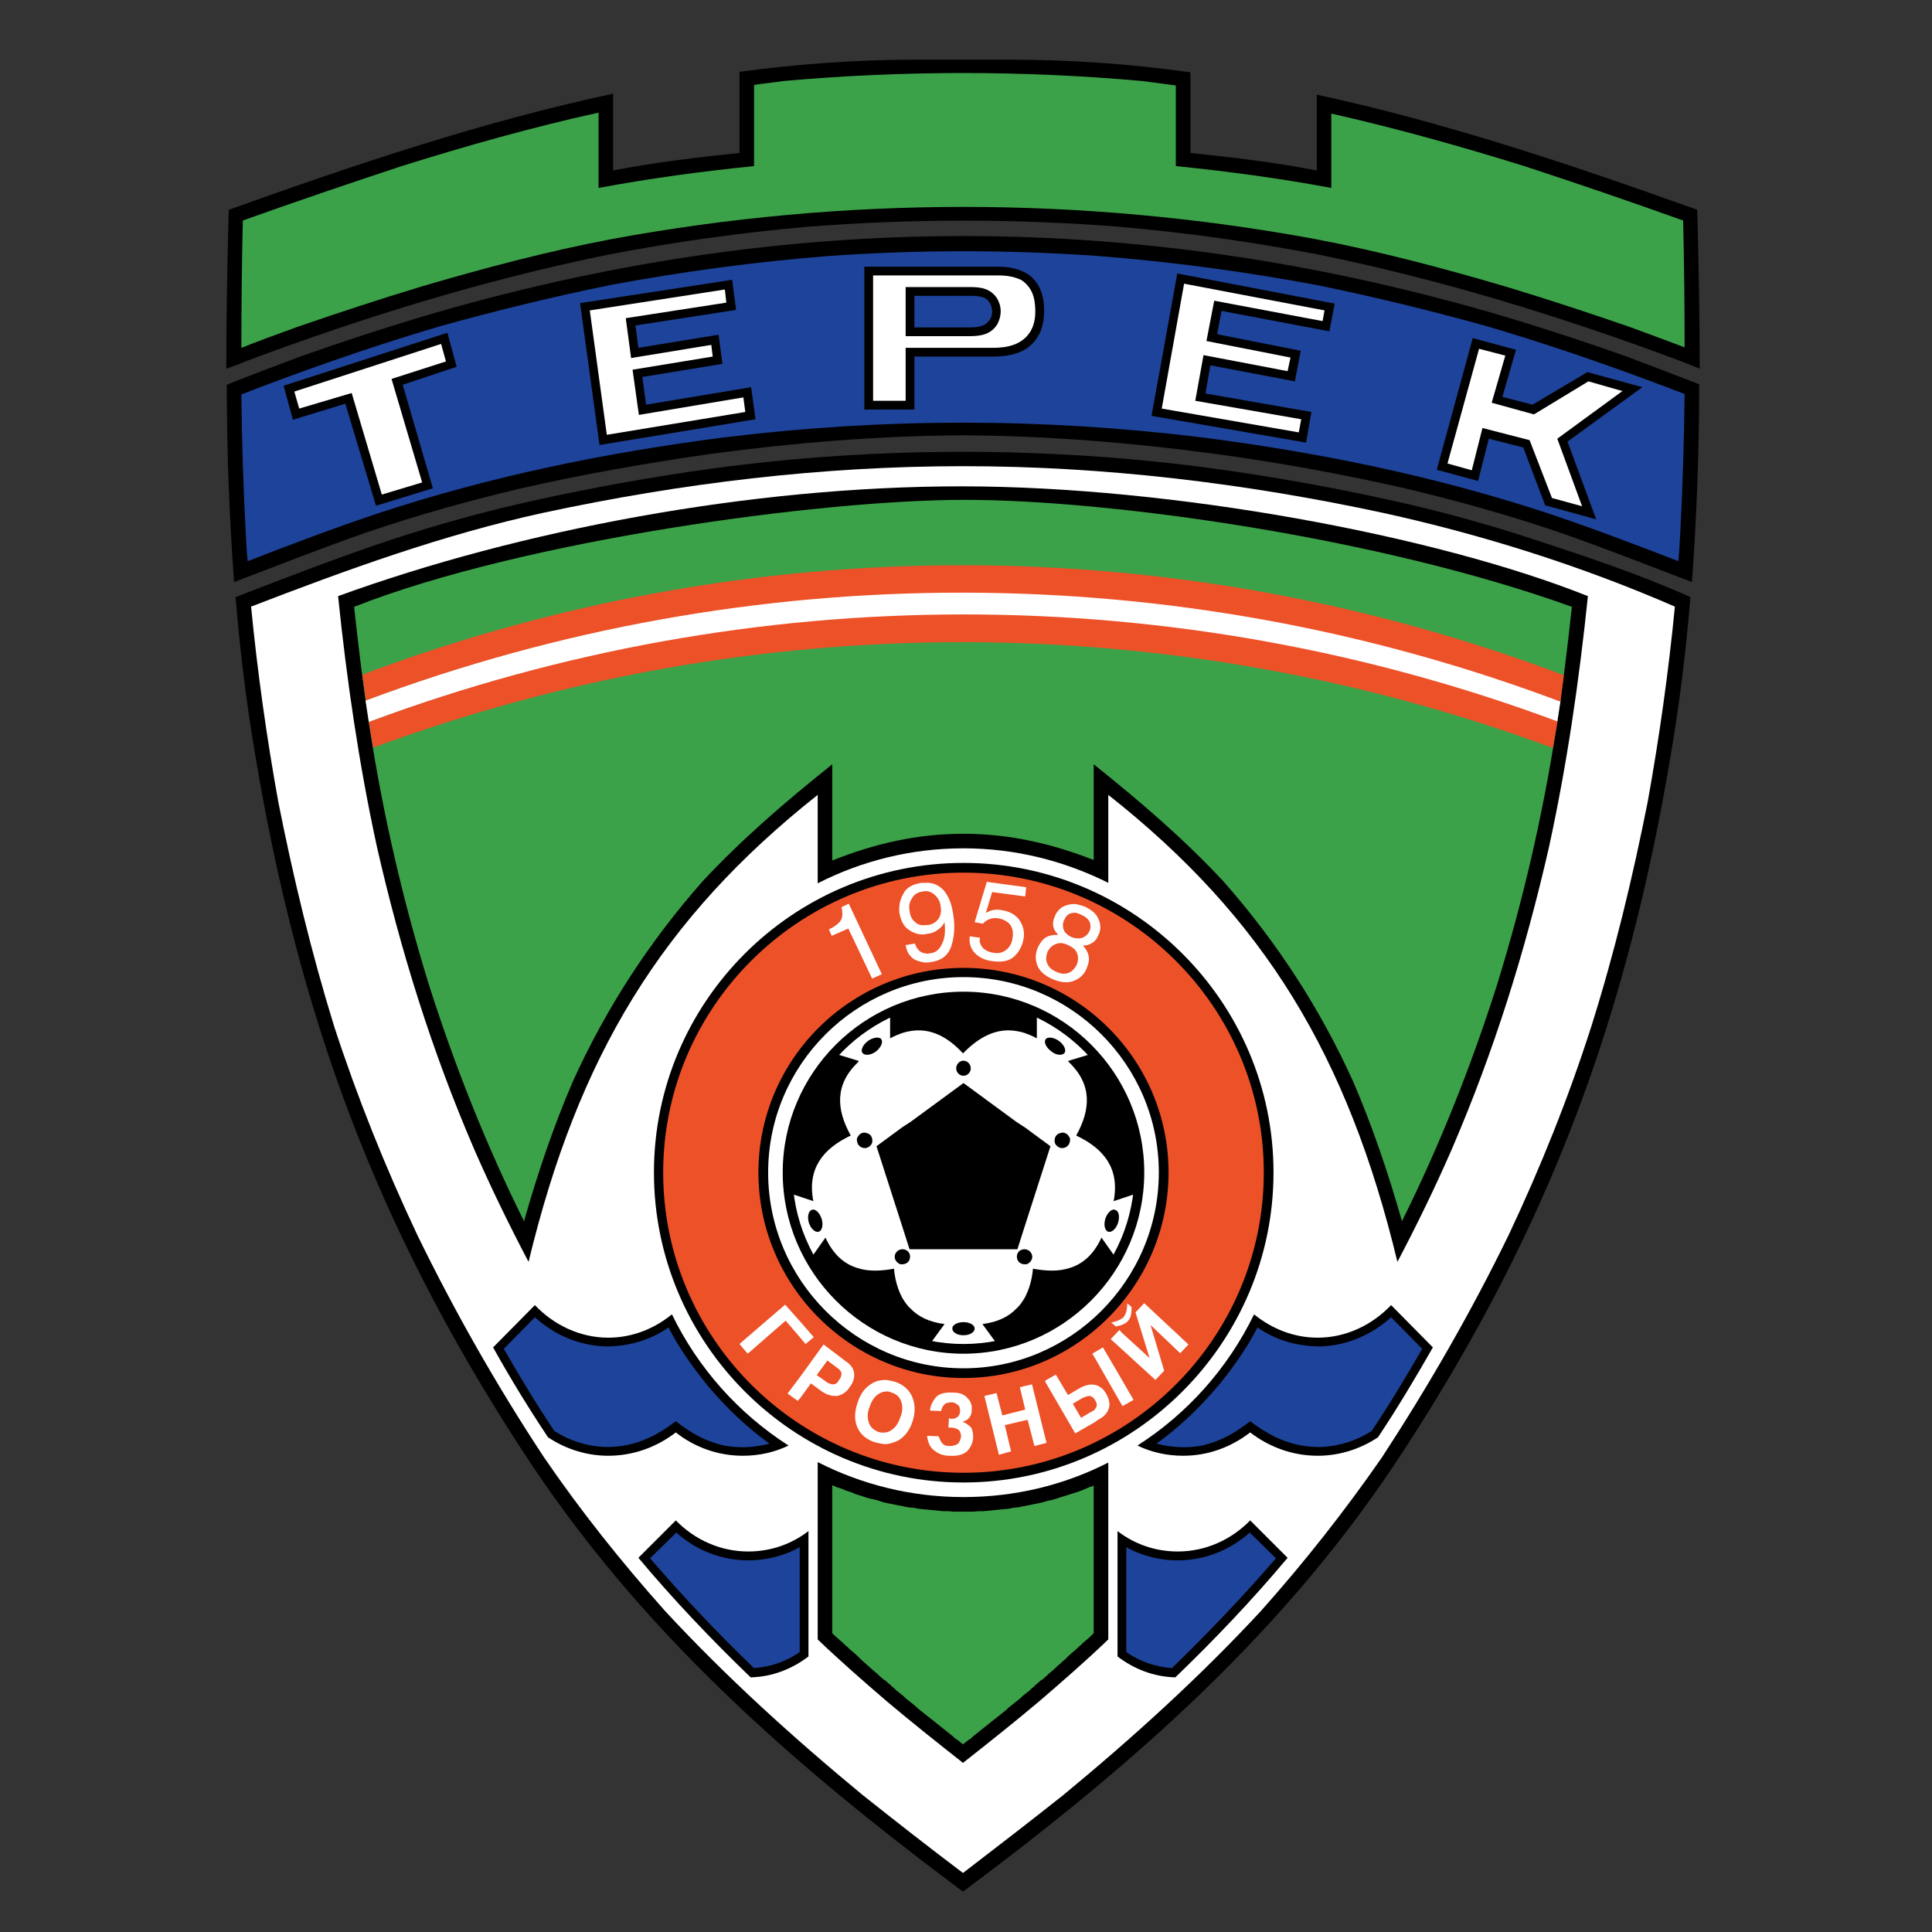<?xml version="1.0" encoding="utf-8"?>
<!-- Generator: Adobe Illustrator 19.1.0, SVG Export Plug-In . SVG Version: 6.00 Build 0)  -->
<svg version="1.1" id="Layer_1" xmlns="http://www.w3.org/2000/svg" xmlns:xlink="http://www.w3.org/1999/xlink" x="0px" y="0px"
	 viewBox="0 0 400 400" enable-background="new 0 0 400 400" xml:space="preserve">
<rect x="0" y="0" width="400" height="400" fill="#333333" stroke="none"/>
<g>
	<path fill-rule="evenodd" clip-rule="evenodd" d="M46.956,79.66c0,13.683,0.503,27.164,1.509,40.847
		c9.256-3.521,18.411-7.144,27.667-10.363c10.363-3.521,20.827-6.439,31.391-8.954c13.179-3.018,26.459-5.333,39.84-7.244
		c17.305-2.314,34.609-3.723,52.015-3.823c17.405,0.1,34.71,1.509,52.015,3.823c13.38,1.811,26.662,4.225,39.84,7.244
		c10.564,2.516,21.028,5.433,31.391,8.954c9.255,3.219,18.411,6.841,27.666,10.363c1.007-13.683,1.509-27.265,1.509-40.948
		c-4.93-1.912-9.961-3.823-14.989-5.735c-8.251-2.918-16.501-5.634-24.851-8.149c-37.527-11.167-75.053-16.802-112.481-16.802
		c-37.426,0-74.952,5.634-112.48,16.802c-8.35,2.516-16.6,5.232-24.85,8.149C57.017,75.736,51.987,77.647,46.956,79.66L46.956,79.66
		z"/>
	<path fill-rule="evenodd" clip-rule="evenodd" d="M48.766,123.626c0.906,10.865,2.213,21.831,4.125,32.999
		c9.055,53.825,24.951,97.087,55.033,143.366c24.348,37.629,56.14,65.296,91.453,91.656c35.314-26.36,67.105-54.027,91.453-91.656
		c30.083-46.279,45.98-89.542,55.033-143.366c1.912-11.167,3.219-22.134,4.125-32.999c-10.262-4.629-21.731-8.451-32.194-11.872
		c-9.759-3.22-19.618-5.936-29.68-8.149c-12.273-2.716-24.648-4.93-37.125-6.64c-17.304-2.314-34.508-3.421-51.612-3.421
		c-17.203,0-34.408,1.107-51.612,3.421c-12.476,1.711-24.85,3.924-37.124,6.64c-10.061,2.213-19.92,4.93-29.68,8.149
		C70.096,115.375,59.432,119.5,48.766,123.626L48.766,123.626z"/>
	<path fill-rule="evenodd" clip-rule="evenodd" fill="#FFFFFF" d="M51.987,125.594c1.307,13.481,3.219,27.064,5.633,40.444
		c3.119,15.695,6.842,31.189,11.57,46.482c4.829,14.788,10.564,29.075,17.204,43.16c7.747,15.897,16.5,31.289,26.259,46.079
		c7.646,11.168,15.996,21.631,25.051,31.792c12.677,13.683,26.56,26.259,40.947,38.13c6.841,5.434,13.784,10.867,20.725,16.099
		c6.941-5.333,13.883-10.665,20.725-16.099c14.386-11.871,28.271-24.447,40.947-38.13c9.055-10.161,17.305-20.624,25.053-31.792
		c9.659-14.789,18.512-30.182,26.259-46.079c6.638-14.085,12.374-28.372,17.102-43.16c4.829-15.294,8.552-30.788,11.671-46.482
		c2.415-13.38,4.326-26.962,5.635-40.444c-19.418-8.451-39.842-14.89-60.466-19.418c-28.574-6.137-57.65-9.658-86.926-9.658
		c-29.277,0-58.353,3.522-86.926,9.658C91.726,110.704,71.807,117.947,51.987,125.594L51.987,125.594z"/>
	<path fill-rule="evenodd" clip-rule="evenodd" fill="#1E439B" d="M49.974,81.672c0.1,9.558,0.403,19.216,0.905,28.774
		c0.1,1.912,0.201,3.822,0.403,5.735c8.853-3.421,17.807-6.841,26.862-9.86c23.442-7.747,47.587-12.676,72.035-15.795
		c16.6-2.012,32.899-3.018,49.197-3.018s32.597,1.006,49.198,3.018c24.448,3.119,48.594,8.048,72.035,15.795
		c9.055,3.018,18.008,6.439,26.863,9.86c0.2-1.912,0.302-3.823,0.402-5.735c0.502-9.558,0.804-19.216,0.905-28.875
		c-2.213-0.804-4.427-1.711-6.64-2.515c-11.368-4.225-22.838-8.149-34.508-11.57c-11.572-3.219-23.141-6.036-34.912-8.451
		c-15.092-2.817-30.083-4.829-45.375-6.036c-18.613-1.308-37.124-1.308-55.737,0c-15.292,1.207-30.283,3.219-45.374,6.036
		c-11.772,2.415-23.341,5.232-34.912,8.451c-11.671,3.421-23.139,7.345-34.508,11.57C54.602,79.861,52.288,80.767,49.974,81.672
		L49.974,81.672z"/>
	<path fill-rule="evenodd" clip-rule="evenodd" d="M199.478,306.934c35.314,0,64.188-28.875,64.188-64.188
		s-28.875-64.088-64.188-64.088s-64.087,28.775-64.087,64.088S164.164,306.934,199.478,306.934L199.478,306.934z"/>
	<path fill-rule="evenodd" clip-rule="evenodd" fill="#ED5128" d="M199.478,304.922c34.207,0,62.177-27.869,62.177-62.176
		c0-34.206-27.969-62.076-62.177-62.076c-34.207,0-62.175,27.87-62.175,62.076C137.302,277.053,165.271,304.922,199.478,304.922
		L199.478,304.922z"/>
	<path fill-rule="evenodd" clip-rule="evenodd" d="M199.478,285.303c23.341,0,42.457-19.116,42.457-42.557
		c0-23.443-19.116-42.356-42.457-42.356c-23.341,0-42.456,18.913-42.456,42.356C157.022,266.187,176.137,285.303,199.478,285.303
		L199.478,285.303z"/>
	<path fill-rule="evenodd" clip-rule="evenodd" fill="#FFFFFF" d="M199.478,283.291c22.235,0,40.444-18.211,40.444-40.545
		c0-22.335-18.209-40.446-40.444-40.446c-22.234,0-40.444,18.11-40.444,40.446C159.033,265.08,177.244,283.291,199.478,283.291
		L199.478,283.291z"/>
	<path fill-rule="evenodd" clip-rule="evenodd" d="M199.478,280.272c20.625,0,37.428-16.902,37.428-37.526
		s-16.803-37.427-37.428-37.427c-20.624,0-37.426,16.803-37.426,37.427S178.853,280.272,199.478,280.272L199.478,280.272z"/>
	<path fill-rule="evenodd" clip-rule="evenodd" fill="#FFFFFF" d="M199.478,278.261c19.519,0,35.414-15.998,35.414-35.515
		c0-19.519-15.895-35.515-35.414-35.515c-19.517,0-35.414,15.996-35.414,35.515C164.064,262.263,179.961,278.261,199.478,278.261
		L199.478,278.261z"/>
	<path fill-rule="evenodd" clip-rule="evenodd" d="M98.165,237.916c3.422,7.846,7.244,15.695,11.268,23.342
		c10.262-42.558,27.466-71.03,59.862-96.686v18.311c9.055-4.628,19.316-7.245,30.182-7.245c10.765,0,20.927,2.617,29.981,7.144
		v-18.211c32.397,25.555,49.6,54.128,59.864,96.686c4.024-7.647,7.847-15.495,11.267-23.342
		c8.753-20.322,15.193-40.947,20.122-62.578c3.723-17.103,6.237-34.408,8.048-51.914c-31.568-12.601-86.067-22.732-129.731-22.732
		c-43.664,0-91.525,9.083-129.033,22.732c1.811,17.506,4.326,34.811,8.048,51.914C82.974,196.969,89.413,217.594,98.165,237.916
		L98.165,237.916L98.165,237.916z M169.296,302.709v36.722c4.628,4.426,9.457,8.652,14.387,12.878
		c5.132,4.326,10.463,8.55,15.695,12.675c5.232-4.125,10.565-8.349,15.695-12.675c4.93-4.227,9.76-8.452,14.386-12.878v-36.623
		c-9.054,4.629-19.216,7.144-29.981,7.144C188.612,309.952,178.35,307.336,169.296,302.709L169.296,302.709z"/>
	<path fill-rule="evenodd" clip-rule="evenodd" fill="#3CA249" d="M172.313,158.235v19.92c8.853-3.521,17.607-5.533,27.164-5.533
		c9.457,0,18.21,2.012,26.964,5.433v-19.82c9.558,7.646,18.511,15.292,26.861,24.246c11.067,12.576,19.92,26.158,26.861,41.45
		c4.025,9.358,7.245,18.914,10.062,28.774v0.201l0.101-0.201c7.746-15.594,14.186-31.792,19.519-48.493
		c5.431-17.506,9.558-35.314,12.374-53.524c1.307-8.35,2.314-16.6,3.22-25.051c-40.126-14.465-95.832-22.151-125.713-22.151
		c-29.88,0-91.526,8.384-126.411,22.151c0.906,8.351,1.911,16.701,3.219,25.051c2.818,18.21,6.942,36.018,12.375,53.524
		c5.332,16.701,11.771,32.898,19.518,48.493l0.1,0.201v-0.201c2.817-9.86,6.037-19.416,10.062-28.774
		c6.941-15.292,15.795-28.874,26.862-41.45C153.801,173.527,162.756,165.881,172.313,158.235L172.313,158.235L172.313,158.235z
		 M189.015,352.811l0.503,0.402l0.403,0.403l0.503,0.402l0.503,0.403l0.503,0.402l0.503,0.403l0.503,0.401l0.906,0.705l0.502,0.401
		l0.503,0.403l0.503,0.404l0.503,0.401l0.503,0.404l0.503,0.401l0.503,0.402l0.503,0.403l0.403,0.402l0.502,0.302l0.503,0.402
		l0.504,0.403l0.1,0.101l0.1-0.101l0.504-0.403l0.502-0.402l0.504-0.302l0.401-0.402l0.503-0.403l0.504-0.402l0.502-0.401
		l0.504-0.404l0.503-0.401l0.502-0.404l0.503-0.403l0.502-0.401l0.906-0.705l0.504-0.401l0.502-0.403l0.504-0.402l0.503-0.403
		l0.401-0.402l0.505-0.403l0.502-0.402l0.503-0.403l1.006-0.803l0.402-0.403l0.502-0.402l0.504-0.403l0.504-0.402l0.402-0.403
		l0.502-0.402l0.402-0.403l0.504-0.402l0.403-0.401l0.503-0.303l0.905-0.804l0.403-0.402l0.502-0.404l0.906-0.805l0.403-0.401
		l0.503-0.403l0.401-0.402l0.504-0.403l0.402-0.402l0.402-0.403l0.907-0.805l0.502-0.402l0.403-0.403l0.906-0.803l0.403-0.403
		l0.502-0.402l0.906-0.805l0.402-0.403l0.302-0.301v-30.586l-0.102,0.101l-0.906,0.301l-0.904,0.403l-1.007,0.404l-0.905,0.3
		l-1.005,0.303l-0.905,0.301l-1.006,0.302l-0.905,0.303l-1.007,0.3l-1.006,0.202l-1.006,0.301l-0.905,0.201l-1.005,0.202
		l-1.008,0.202l-1.005,0.2l-1.005,0.202l-1.006,0.1l-1.006,0.202l-1.106,0.101l-1.007,0.099l-1.005,0.101l-1.008,0.101l-1.106,0.1
		h-1.005l-1.108,0.101h-1.006h-1.006h-1.006h-1.107l-1.006-0.101h-1.107l-1.006-0.1l-1.006-0.101l-1.107-0.101l-1.005-0.099
		l-1.007-0.101l-1.006-0.202l-1.107-0.1l-1.006-0.202l-1.006-0.2l-1.006-0.202l-1.006-0.202l-1.005-0.201l-0.906-0.301l-1.006-0.302
		l-1.006-0.2l-1.006-0.303l-0.905-0.302l-1.006-0.301l-0.905-0.403l-1.006-0.303l-0.906-0.401l-1.005-0.303l-0.906-0.402l-0.101-0.1
		v30.686l0.303,0.301l0.401,0.403l0.503,0.402l0.403,0.403l0.503,0.402l0.403,0.403l0.905,0.803l0.403,0.403l0.503,0.402
		l0.905,0.805l0.403,0.403l0.403,0.402l0.905,0.805l0.905,0.804l0.905,0.805l0.503,0.404l0.403,0.402l0.905,0.804l0.503,0.303
		l0.403,0.401l0.504,0.402l0.402,0.403l0.504,0.402l0.401,0.403l0.503,0.402l0.503,0.403l0.502,0.402l0.403,0.403l1.006,0.803
		L189.015,352.811L189.015,352.811z"/>
	<path fill-rule="evenodd" clip-rule="evenodd" d="M47.358,43.44c-0.302,11.168-0.502,22.134-0.502,32.899
		c1.408-0.503,2.817-1.006,4.225-1.609c24.448-9.156,49.298-16.802,74.954-22.034c13.682-2.616,27.264-4.526,41.048-5.735
		c21.631-1.709,43.161-1.709,64.791,0c13.783,1.209,27.365,3.119,41.048,5.735c25.656,5.232,50.506,12.878,74.954,22.034
		c1.309,0.502,2.615,1.006,4.025,1.609c0-10.866-0.202-21.731-0.504-32.899c-26.359-9.457-52.215-18.109-78.776-23.844v15.695
		c-8.753-1.71-17.505-2.716-26.159-3.622V14.968c-12.273-1.71-24.647-2.615-37.425-2.615c-6.438,0-12.878,0-19.317,0
		c-12.475,0-24.649,0.905-36.621,2.515v16.802c-8.652,0.906-17.405,1.912-26.158,3.622V19.395
		C100.077,25.13,74.019,33.883,47.358,43.44L47.358,43.44z"/>
	<path fill-rule="evenodd" clip-rule="evenodd" fill="#3CA249" d="M50.276,45.654c-0.201,8.753-0.302,17.506-0.302,26.36
		c3.823-1.509,7.646-2.917,11.57-4.326c8.451-2.918,17.003-5.735,25.655-8.351c12.978-3.822,26.259-7.344,39.539-9.859
		c24.045-4.427,48.392-6.64,72.739-6.64c24.348,0,48.695,2.213,72.739,6.64c13.28,2.515,26.56,6.037,39.54,9.859
		c8.652,2.616,17.203,5.433,25.655,8.351c3.823,1.409,7.646,2.817,11.369,4.225c0-8.753-0.101-17.506-0.301-26.259
		c-10.966-3.923-21.833-7.646-32.9-11.268c-13.28-4.125-26.56-7.847-39.941-10.866v15.393c-10.765-2.012-21.329-3.421-32.194-4.528
		V17.685c-2.314-0.302-4.629-0.604-6.942-0.905c-24.549-2.213-49.701-2.213-74.35,0c-2.012,0.302-4.024,0.503-6.036,0.804v16.802
		c-10.865,1.107-21.429,2.516-32.195,4.528V23.319c-13.683,3.018-27.265,6.841-40.747,11.067
		C72.209,38.008,61.242,41.73,50.276,45.654L50.276,45.654z"/>
	<path fill-rule="evenodd" clip-rule="evenodd" d="M221.309,271.52v-8.954c2.818-0.804,5.133-2.817,6.741-6.337l2.918,4.124
		C228.554,264.679,225.234,268.501,221.309,271.52L221.309,271.52L221.309,271.52z M221.309,236.911v-1.61
		c0.102,0.101,0.102,0.202,0.202,0.301C221.612,236.005,221.511,236.507,221.309,236.911L221.309,236.911L221.309,236.911z
		 M221.309,219.906c4.83,4.629,4.528,9.76,1.51,15.193c5.735,2.716,9.055,6.842,7.746,13.583l4.83-1.61
		c0.1-1.408,0.201-2.817,0.201-4.326c0-9.457-3.622-18.11-9.659-24.549l-4.629,1.408V219.906L221.309,219.906L221.309,219.906z
		 M228.855,252.304c0.403-1.208,1.309-2.112,2.013-1.811c0.803,0.201,1.005,1.408,0.602,2.716c-0.4,1.208-1.306,2.013-2.012,1.811
		C228.754,254.818,228.454,253.611,228.855,252.304L228.855,252.304z M212.153,233.388l5.333,3.925l-5.333,16.6V233.388
		L212.153,233.388L212.153,233.388z M221.309,219.605v0.301c0-0.099-0.1-0.099-0.2-0.2L221.309,219.605L221.309,219.605
		L221.309,219.605z M221.309,235.301v1.61c-0.2,0.301-0.502,0.603-0.904,0.704c-0.804,0.301-1.71-0.202-2.013-1.006
		c-0.201-0.906,0.202-1.81,1.108-2.012C220.204,234.294,221.009,234.698,221.309,235.301L221.309,235.301L221.309,235.301z
		 M221.309,262.565v8.954c-2.716,2.113-5.835,3.823-9.156,5.131v-7.949c0.906-1.709,1.51-3.721,1.712-6.035
		C216.582,263.169,219.096,263.269,221.309,262.565L221.309,262.565L221.309,262.565z M212.153,261.761v-3.119
		c0.403,0,0.906,0.203,1.208,0.603c0.603,0.706,0.402,1.71-0.302,2.213C212.758,261.761,212.457,261.761,212.153,261.761
		L212.153,261.761L212.153,261.761z M212.153,213.871v-5.03c0.807,0.3,1.61,0.704,2.516,1.105v5.031
		C213.764,214.474,212.96,214.172,212.153,213.871L212.153,213.871L212.153,213.871z M217.687,217.693
		c-1.105-0.803-1.61-1.91-1.206-2.514c0.401-0.603,1.71-0.403,2.717,0.301c1.106,0.805,1.608,1.912,1.206,2.517
		C219.901,218.599,218.694,218.5,217.687,217.693L217.687,217.693z M210.444,232.282l1.709,1.106v20.525l-1.507,4.728h-0.202
		V232.282L210.444,232.282L210.444,232.282z M212.153,208.841v5.03c-0.602-0.201-1.104-0.303-1.709-0.403v-5.131
		C211.049,208.438,211.551,208.639,212.153,208.841L212.153,208.841L212.153,208.841z M212.153,258.641v3.119
		c-0.502,0-1.005-0.202-1.306-0.604c-0.504-0.704-0.403-1.711,0.301-2.213C211.449,258.742,211.753,258.641,212.153,258.641
		L212.153,258.641L212.153,258.641z M212.153,268.701v7.949c-0.602,0.202-1.104,0.402-1.709,0.604v-6.34
		C211.148,270.313,211.651,269.508,212.153,268.701L212.153,268.701z M199.478,224.234l10.966,8.048v26.359h-21.932v-26.359
		L199.478,224.234L199.478,224.234L199.478,224.234z M210.444,208.337v5.131c-4.126-0.704-7.746,1.208-11.067,4.628
		c-3.119-3.42-6.741-5.332-10.866-4.628v-5.131c3.42-1.207,7.143-1.81,10.966-1.81C203.302,206.527,207.024,207.13,210.444,208.337
		L210.444,208.337L210.444,208.337z M210.444,270.915v6.34c-1.307,0.401-2.615,0.704-4.024,1.006l-3.018-4.126
		C206.52,273.733,208.835,272.626,210.444,270.915L210.444,270.915L210.444,270.915z M188.512,277.254v-6.34
		c1.61,1.711,3.924,2.818,7.043,3.22l-3.018,4.126C191.128,277.959,189.82,277.656,188.512,277.254L188.512,277.254L188.512,277.254
		z M199.478,219.605c0.804,0,1.51,0.704,1.51,1.61c0,0.805-0.706,1.509-1.51,1.509c-0.805,0-1.509-0.704-1.509-1.509
		C197.969,220.309,198.673,219.605,199.478,219.605L199.478,219.605L199.478,219.605z M199.478,273.733
		c1.308,0,2.314,0.604,2.314,1.308c0,0.804-1.006,1.408-2.314,1.408c-1.308,0-2.314-0.603-2.314-1.408
		C197.164,274.337,198.17,273.733,199.478,273.733L199.478,273.733z M188.512,258.641h-0.201l-1.509-4.728v-20.525l1.71-1.106
		V258.641L188.512,258.641L188.512,258.641z M188.512,208.337v5.131c-0.604,0.1-1.106,0.202-1.71,0.403v-5.03
		C187.406,208.639,187.908,208.438,188.512,208.337L188.512,208.337L188.512,208.337z M188.512,270.915v6.34
		c-0.604-0.202-1.106-0.402-1.71-0.604v-7.949C187.304,269.508,187.808,270.313,188.512,270.915L188.512,270.915L188.512,270.915z
		 M186.801,261.761v-3.119c0.403,0,0.704,0.1,1.006,0.302c0.704,0.502,0.804,1.509,0.302,2.213
		C187.808,261.559,187.304,261.761,186.801,261.761L186.801,261.761z M186.801,253.914l-5.332-16.6l5.332-3.925V253.914
		L186.801,253.914L186.801,253.914z M186.801,208.841v5.03c-0.805,0.301-1.609,0.603-2.515,1.106v-5.031
		C185.192,209.545,185.996,209.142,186.801,208.841L186.801,208.841L186.801,208.841z M186.801,258.641v3.119
		c-0.302,0-0.604,0-0.905-0.303c-0.704-0.503-0.905-1.507-0.302-2.213C185.896,258.844,186.399,258.641,186.801,258.641
		L186.801,258.641L186.801,258.641z M186.801,268.701v7.949c-3.32-1.307-6.439-3.018-9.155-5.131v-8.954
		c2.213,0.704,4.728,0.604,7.445,0.101C185.292,264.981,185.896,266.992,186.801,268.701L186.801,268.701L186.801,268.701z
		 M177.646,236.911v-1.61c0.302-0.603,1.107-1.007,1.811-0.704c0.905,0.202,1.309,1.106,1.107,2.012
		c-0.302,0.804-1.208,1.307-2.011,1.006C178.149,237.514,177.847,237.212,177.646,236.911L177.646,236.911L177.646,236.911z
		 M177.646,219.906v-0.301l0.201,0.101C177.747,219.807,177.646,219.807,177.646,219.906L177.646,219.906L177.646,219.906z
		 M181.369,217.693c-1.107,0.807-2.314,0.906-2.817,0.303c-0.403-0.604,0.1-1.712,1.206-2.517c1.007-0.704,2.314-0.904,2.716-0.301
		C182.877,215.783,182.375,216.89,181.369,217.693L181.369,217.693z M177.646,219.605v0.301c-4.829,4.629-4.528,9.76-1.509,15.193
		c-5.734,2.716-9.055,6.842-7.747,13.583l-4.829-1.61c-0.101-1.408-0.201-2.817-0.201-4.326c0-9.457,3.622-18.11,9.658-24.549
		L177.646,219.605L177.646,219.605L177.646,219.605z M177.646,235.301c-0.101,0.101-0.101,0.202-0.201,0.301
		c-0.101,0.403,0,0.905,0.201,1.309V235.301L177.646,235.301L177.646,235.301z M177.646,262.565v8.954
		c-3.924-3.018-7.243-6.841-9.659-11.168l2.917-4.124C172.515,259.749,174.83,261.761,177.646,262.565L177.646,262.565
		L177.646,262.565z M170.1,252.304c0.403,1.307,0.101,2.514-0.603,2.716c-0.704,0.202-1.61-0.603-2.013-1.811
		c-0.402-1.307-0.1-2.514,0.604-2.716C168.793,250.191,169.698,251.095,170.1,252.304L170.1,252.304z"/>
	<path fill-rule="evenodd" clip-rule="evenodd" fill="#FFFFFF" d="M222.919,202.804v-3.018l0,0c0.303-0.805,0.402-1.61,0.101-2.314
		c0-0.1-0.101-0.201-0.101-0.302v-2.917c0.402,0.1,0.805,0,1.208-0.102c0.704-0.301,1.106-0.704,1.409-1.307
		c0.3-0.604,0.3-1.308,0.099-1.912c-0.301-0.604-0.804-1.107-1.709-1.509c-0.404-0.201-0.704-0.302-1.007-0.403v-1.81
		c0.504,0.1,1.106,0.301,1.711,0.503c1.408,0.704,2.413,1.509,2.817,2.616c0.503,1.107,0.503,2.314-0.101,3.421
		c-0.302,0.704-0.704,1.206-1.307,1.509c-0.605,0.403-1.207,0.503-1.811,0.503c0.704,0.805,1.107,1.61,1.206,2.415
		c0.103,0.704-0.099,1.509-0.502,2.415C224.529,201.596,223.825,202.3,222.919,202.804L222.919,202.804z M222.919,187.21v1.81
		c-0.502-0.1-0.904,0-1.307,0.101c-0.603,0.202-1.007,0.705-1.307,1.408c-0.303,0.604-0.303,1.309-0.101,1.912
		c0.201,0.603,0.805,1.207,1.709,1.61c0.302,0.1,0.704,0.201,1.006,0.201v2.917c-0.302-0.603-0.904-1.106-1.81-1.509
		c-0.402-0.201-0.804-0.302-1.208-0.403v-7.445c0.303-0.101,0.604-0.303,0.906-0.402C221.511,187.21,222.215,187.109,222.919,187.21
		L222.919,187.21L222.919,187.21z M222.919,199.786v3.018c-0.2,0.099-0.401,0.202-0.704,0.301c-0.704,0.302-1.508,0.302-2.314,0.201
		v-1.71c0.504,0,1.007,0,1.408-0.201C222.015,201.094,222.518,200.49,222.919,199.786L222.919,199.786z M219.901,187.814v7.445
		c-0.502,0-0.904,0-1.307,0.201c-0.805,0.302-1.309,0.805-1.711,1.61c-0.3,0.804-0.401,1.609-0.1,2.313
		c0.302,0.805,0.905,1.408,1.912,1.811c0.401,0.201,0.805,0.302,1.206,0.402v1.71c-0.603-0.1-1.307-0.3-2.011-0.603
		c-1.61-0.704-2.615-1.609-3.119-2.817c-0.502-1.309-0.402-2.515,0.101-3.722c0.503-1.006,1.007-1.711,1.711-2.113
		c0.702-0.402,1.509-0.503,2.514-0.503c-1.107-1.106-1.408-2.314-0.704-3.824C218.694,188.92,219.198,188.316,219.901,187.814
		L219.901,187.814L219.901,187.814z M191.53,199.283v-1.912c0.302,0.1,0.604,0.1,1.007,0c1.206-0.101,2.011-0.805,2.514-2.012
		c0.604-1.107,0.705-2.617,0.504-4.427c-0.303,0.604-0.705,1.107-1.309,1.509c-0.604,0.503-1.308,0.804-2.314,0.905
		c-0.1,0-0.302,0.1-0.403,0.1v-1.911c0.201,0,0.302,0,0.503,0c1.006-0.101,1.71-0.604,2.213-1.208
		c0.503-0.704,0.704-1.61,0.503-2.716c-0.101-0.905-0.503-1.71-1.208-2.315c-0.503-0.502-1.208-0.804-2.013-0.804v-1.71
		c1.509-0.101,2.717,0.402,3.723,1.408c1.107,1.207,1.811,2.917,2.113,5.232c0.403,2.415,0.201,4.628-0.402,6.439
		c-0.604,1.912-2.013,3.019-4.226,3.32C192.335,199.283,191.932,199.283,191.53,199.283L191.53,199.283L191.53,199.283z
		 M204.306,182.582l8.151,1.107l-0.202,1.912l-6.843-0.906l-1.306,4.326c0.503-0.301,1.005-0.502,1.509-0.603
		c0.504-0.101,1.107-0.101,1.61,0c1.61,0.201,2.817,0.805,3.722,1.912c0.807,1.107,1.207,2.414,1.007,3.822
		c-0.2,1.409-0.805,2.717-1.81,3.723c-1.107,1.107-2.617,1.409-4.83,1.107c-1.408-0.201-2.515-0.704-3.422-1.609
		c-0.904-0.906-1.306-2.113-1.106-3.521l2.112,0.301c-0.2,0.805,0.101,1.51,0.604,2.114c0.504,0.503,1.309,0.905,2.314,1.006
		c1.007,0.201,1.913-0.101,2.617-0.704c0.704-0.603,1.107-1.408,1.206-2.415c0.202-1.106,0-2.012-0.502-2.716
		c-0.604-0.704-1.408-1.107-2.415-1.308c-1.309-0.201-2.415,0.201-3.22,1.106l-1.71-0.301L204.306,182.582L204.306,182.582z
		 M175.633,192.241l-3.42,1.509l-0.604-1.308c1.208-0.604,2.012-1.208,2.415-1.811c0.402-0.604,0.502-1.51,0.201-2.817l1.509-0.705
		l6.841,14.588l-2.012,0.907L175.633,192.241L175.633,192.241L175.633,192.241z M191.53,182.783v1.71c-0.201,0-0.302,0.1-0.503,0.1
		c-1.006,0.101-1.811,0.604-2.213,1.408c-0.503,0.705-0.704,1.611-0.503,2.516c0.1,1.107,0.503,1.912,1.207,2.415
		c0.503,0.503,1.208,0.704,2.012,0.604v1.911c-1.206,0.1-2.314-0.201-3.32-0.905c-1.107-0.704-1.71-1.911-2.012-3.622
		c-0.1-1.308,0.101-2.616,0.805-3.823c0.604-1.309,1.912-2.012,3.723-2.314C190.926,182.783,191.228,182.783,191.53,182.783
		L191.53,182.783L191.53,182.783z M191.53,197.371v1.912c-0.804-0.101-1.61-0.302-2.314-0.705c-1.006-0.704-1.509-1.609-1.71-2.917
		l1.912-0.302C189.82,196.566,190.524,197.27,191.53,197.371L191.53,197.371z"/>
	<path fill-rule="evenodd" clip-rule="evenodd" fill="#FFFFFF" d="M232.176,290.736v-5.232l2.515,4.326l-2.315,1.307
		L232.176,290.736L232.176,290.736L232.176,290.736z M232.176,279.266l7.041,6.44l1.812-1.912l-2.818-9.457l6.139,5.834l1.709-1.811
		l-9.154-8.551l-1.811,1.913l2.916,9.457l-5.833-5.333V279.266L232.176,279.266L232.176,279.266z M232.176,274.337v-1.308
		c0.2-0.101,0.401-0.202,0.502-0.403c0.502-0.704,0.704-1.608,0.704-2.817c0.101,0.202,0.302,0.303,0.502,0.402
		c0.102,0.202,0.303,0.303,0.404,0.403c0,1.207-0.101,2.113-0.704,2.817C233.283,273.834,232.78,274.135,232.176,274.337
		L232.176,274.337z M232.176,273.029v1.308c-0.303,0.1-0.706,0.201-1.209,0.302c-0.099-0.202-0.3-0.302-0.403-0.404
		c-0.2-0.201-0.4-0.3-0.502-0.401C230.869,273.633,231.672,273.431,232.176,273.029L232.176,273.029L232.176,273.029z
		 M232.176,275.845v3.42l-2.213-2.011l1.811-1.911L232.176,275.845L232.176,275.845L232.176,275.845z M232.176,285.504l-3.824-6.539
		l-1.711,1.005v1.107l5.535,9.659V285.504L232.176,285.504L232.176,285.504z M226.642,294.458v-2.617
		c0.101-0.2,0.202-0.301,0.302-0.402c0.202-0.401,0.202-0.905-0.201-1.509c0-0.1-0.101-0.201-0.101-0.201v-3.019l0,0
		c1.006,0.202,1.812,0.805,2.415,1.912c0.603,1.106,0.803,2.112,0.502,3.019c-0.301,0.904-1.005,1.709-2.213,2.314L226.642,294.458
		L226.642,294.458z M226.642,279.97v1.107l-0.502-0.805L226.642,279.97L226.642,279.97L226.642,279.97z M226.642,286.711v3.019
		c-0.402-0.503-0.704-0.705-1.105-0.705c-0.404,0-0.906,0.202-1.409,0.404l-2.012,1.206l1.71,2.917l2.012-1.206
		c0.303-0.101,0.605-0.303,0.805-0.504v2.617l-4.025,2.314l-6.136-10.564v-0.402l2.112-1.209l2.516,4.225l2.413-1.408
		C224.63,286.811,225.636,286.511,226.642,286.711L226.642,286.711L226.642,286.711z M216.481,298.785v-0.806l0.201,0.704
		L216.481,298.785L216.481,298.785z M216.481,285.807v0.402l-0.101-0.303L216.481,285.807L216.481,285.807L216.481,285.807z
		 M216.481,297.979v0.806l-2.314,0.603l-1.408-5.431l-4.73,1.105l1.308,5.434l-2.514,0.704l-3.018-12.175l2.514-0.603l1.208,4.629
		l4.729-1.208l-1.107-4.627l2.516-0.605L216.481,297.979L216.481,297.979L216.481,297.979z M183.28,298.986v-2.415
		c0.403,0,0.905-0.202,1.308-0.505c0.805-0.502,1.408-1.406,1.811-2.615c0.503-1.207,0.503-2.314,0.202-3.22
		c-0.302-1.005-1.007-1.608-2.013-1.911c-0.403-0.202-0.905-0.301-1.308-0.202v-2.413c0.604,0,1.308,0.2,2.113,0.401
		c1.71,0.604,2.918,1.711,3.522,3.22c0.603,1.509,0.603,3.218,0,5.03c-0.604,1.812-1.611,3.119-3.019,3.924
		C184.99,298.683,184.185,298.986,183.28,298.986L183.28,298.986L183.28,298.986z M196.46,293.653l0.503,0.101
		c0.502,0,0.905-0.101,1.307-0.403c0.302-0.301,0.503-0.704,0.503-1.207c0-0.603-0.1-1.006-0.503-1.307
		c-0.403-0.302-0.805-0.504-1.208-0.504c-0.603,0-1.107,0.101-1.508,0.403c-0.303,0.303-0.604,0.805-0.705,1.408l-2.313-0.101
		c0.1-1.005,0.502-1.811,1.106-2.615c0.604-0.805,1.811-1.208,3.622-1.107c1.509,0,2.415,0.403,3.017,1.107
		c0.706,0.704,1.008,1.507,0.906,2.514c0,0.502-0.1,1.006-0.402,1.408c-0.302,0.502-0.804,0.805-1.508,1.006
		c0.603,0.202,1.107,0.603,1.609,1.005c0.403,0.403,0.603,1.209,0.603,2.316c-0.101,1.106-0.502,2.012-1.307,2.817
		c-0.805,0.704-2.013,1.005-3.622,0.904c-1.107,0-2.112-0.301-3.018-1.005c-0.906-0.603-1.409-1.61-1.61-3.119l2.415,0.1
		c0.201,0.603,0.403,1.007,0.704,1.409c0.302,0.401,0.805,0.603,1.61,0.603c0.704,0,1.308-0.201,1.71-0.502
		c0.302-0.403,0.503-0.805,0.603-1.408c0-0.704-0.201-1.208-0.603-1.509c-0.403-0.202-0.906-0.403-1.408-0.403h-0.604
		L196.46,293.653L196.46,293.653z M183.28,285.706v2.413c-0.503,0-0.905,0.202-1.408,0.504c-0.805,0.503-1.409,1.408-1.811,2.615
		c-0.503,1.206-0.503,2.314-0.201,3.22c0.302,1.007,1.006,1.608,2.012,2.011c0.402,0.102,0.905,0.202,1.408,0.102v2.415
		c-0.704,0-1.408-0.201-2.213-0.403c-1.811-0.604-3.018-1.709-3.622-3.22c-0.604-1.509-0.503-3.118,0.1-4.929
		c0.604-1.911,1.61-3.218,3.018-4.024C181.369,285.906,182.274,285.706,183.28,285.706L183.28,285.706L183.28,285.706z
		 M171.71,288.823c0.503,0.201,1.006,0.201,1.61,0.201c1.005-0.201,1.911-0.804,2.514-1.709c0.805-1.007,1.107-2.013,1.006-3.018
		c-0.101-0.906-0.704-1.812-1.811-2.516l-3.32-2.516v2.717l1.61,1.206c0.502,0.301,0.805,0.704,0.905,1.108
		c0,0.502-0.1,0.904-0.503,1.408c-0.302,0.603-0.705,0.904-1.208,0.904c-0.302,0-0.503,0-0.805-0.2V288.823L171.71,288.823z
		 M165.774,273.733l2.716,3.119l-1.711,1.408l-1.006-1.208V273.733L165.774,273.733L165.774,273.733z M171.71,279.266v2.717
		l-0.403-0.303l-2.213,3.019l2.012,1.408c0.201,0.202,0.403,0.303,0.604,0.303v2.413c-0.503-0.099-1.006-0.402-1.509-0.704
		l-2.314-1.709l-2.112,2.918v-4.427l4.728-6.541L171.71,279.266L171.71,279.266z M162.555,270.111l3.22,3.622v3.319l-3.119-3.622
		l-7.847,6.841l-1.711-2.012L162.555,270.111L162.555,270.111L162.555,270.111z M165.774,284.901v4.427l-0.603,0.704l-2.114-1.509
		L165.774,284.901L165.774,284.901z"/>
	<path fill-rule="evenodd" clip-rule="evenodd" d="M197.365,73.824v-6.036h3.42c1.711,0,2.918-0.302,3.521-0.905
		c0.706-0.604,1.106-1.409,1.106-2.314c0-0.905-0.301-1.711-0.904-2.414c-0.603-0.604-1.71-0.906-3.42-0.906h-3.723v-6.036h9.257
		c3.118,0,5.531,0.804,7.141,2.314c1.611,1.61,2.415,3.824,2.415,6.741c0,3.018-0.804,5.332-2.615,7.043
		c-1.711,1.71-4.427,2.515-7.949,2.515H197.365L197.365,73.824L197.365,73.824z M243.746,56.62l32.597,6.238l-1.107,5.735
		l-22.334-4.225l-0.906,4.829l17.305,3.421l-1.208,6.338l-17.507-3.32l-1.005,5.836l21.932,3.822l-1.106,6.339l-31.994-5.533
		L243.746,56.62L243.746,56.62L243.746,56.62z M304.915,70.001l8.954,2.415l-2.817,9.759l6.238,1.61l11.368-6.74l11.37,3.119
		l-15.494,11.268l5.934,16.097l-10.563-2.917l-4.528-11.973l-7.142-1.811l-2.215,8.753l-8.549-2.315L304.915,70.001L304.915,70.001z
		 M58.727,79.861l33.906-10.965l1.911,7.042L83.376,79.66l6.238,21.429l-11.771,3.622l-6.339-21.128l-10.865,3.319L58.727,79.861
		L58.727,79.861L58.727,79.861z M197.365,55.212v6.036h-8.049v6.54h8.049v6.036h-8.049v10.966h-10.363V55.212H197.365
		L197.365,55.212L197.365,55.212z M120.099,62.757l31.489-4.829l0.805,6.238l-20.826,3.22l0.603,4.628l16.601-2.716l0.805,6.036
		l-16.601,2.716l0.805,5.735l21.731-3.622l0.905,6.64l-32.295,5.332L120.099,62.757L120.099,62.757z"/>
	<path fill-rule="evenodd" clip-rule="evenodd" fill="#FFFFFF" d="M197.365,72.013v-2.415h3.42c2.415,0,4.427-0.403,5.734-2.515
		c0.906-1.811,0.906-3.622-0.099-5.333c-1.309-1.911-3.119-2.313-5.333-2.313h-3.723v-2.415h9.154c1.812,0,3.422,0.201,5.032,1.006
		c1.709,1.208,2.514,2.817,2.716,4.93c0.2,1.912,0.1,3.924-0.906,5.634c-1.711,2.817-4.829,3.421-7.747,3.421H197.365
		L197.365,72.013L197.365,72.013z M245.154,58.733l29.077,5.533l-0.404,2.213l-22.435-4.225l-1.61,8.35l17.404,3.421l-0.603,2.817
		l-17.406-3.32l-1.709,9.457l21.932,3.823l-0.502,2.717l-28.371-4.93L245.154,58.733L245.154,58.733L245.154,58.733z
		 M306.223,72.215l5.435,1.408l-2.818,9.759l8.752,2.415l11.269-6.841l7.043,2.012l-13.481,9.86l5.13,13.985l-6.237-1.71
		l-4.629-11.972l-9.759-2.516l-2.212,8.753l-5.031-1.409L306.223,72.215L306.223,72.215z M60.941,81.068l30.383-9.86l1.006,3.622
		l-11.267,3.622l6.338,21.43l-8.351,2.515L72.812,81.37l-10.866,3.22L60.941,81.068L60.941,81.068L60.941,81.068z M197.365,57.023
		v2.415h-9.86v10.161h9.86v2.415h-9.86V82.98h-6.74V57.023H197.365L197.365,57.023L197.365,57.023z M122.111,64.267l27.969-4.326
		l0.302,2.716l-20.826,3.22l1.107,8.25l16.6-2.716l0.302,2.415l-16.6,2.716l1.308,9.358l21.631-3.623l0.403,3.018l-28.673,4.729
		L122.111,64.267L122.111,64.267z"/>
	<path fill-rule="evenodd" clip-rule="evenodd" d="M110.741,270.21c3.924,4.126,9.358,6.741,15.193,6.741
		c4.929,0,9.457-1.81,13.179-4.828c5.432,11.167,13.783,20.523,24.146,27.164c-2.918,1.408-6.137,2.112-9.457,2.112
		c-5.231,0-10.06-1.81-13.883-4.828c-3.924,3.018-8.752,4.828-13.984,4.828c-4.528,0-8.853-1.408-12.475-3.822
		c-4.025-6.037-7.848-12.275-11.37-18.613L110.741,270.21L110.741,270.21z"/>
	<path fill-rule="evenodd" clip-rule="evenodd" d="M139.918,314.781c3.923,4.025,9.255,6.438,14.99,6.438
		c4.628,0,8.954-1.507,12.476-4.225v25.957c-3.421,2.617-7.546,4.227-11.973,4.326c-8.149-7.846-15.997-16.097-23.241-24.749
		L139.918,314.781L139.918,314.781z"/>
	<path fill-rule="evenodd" clip-rule="evenodd" d="M288.013,270.21c-3.924,4.126-9.357,6.741-15.191,6.741
		c-4.93,0-9.458-1.81-13.181-4.828c-5.432,11.167-13.782,20.523-24.146,27.164c2.918,1.408,6.138,2.112,9.457,2.112
		c5.233,0,9.961-1.81,13.885-4.828c3.924,3.018,8.751,4.828,13.985,4.828c4.526,0,8.853-1.408,12.475-3.822
		c4.025-6.037,7.747-12.275,11.368-18.613L288.013,270.21L288.013,270.21z"/>
	<path fill-rule="evenodd" clip-rule="evenodd" d="M258.837,314.781c-3.924,4.025-9.257,6.438-14.991,6.438
		c-4.629,0-8.954-1.507-12.475-4.225v25.957c3.42,2.617,7.544,4.227,11.971,4.326c8.149-7.846,15.998-16.097,23.241-24.749
		L258.837,314.781L258.837,314.781z"/>
	<path fill-rule="evenodd" clip-rule="evenodd" fill="#1E439B" d="M138.409,274.839c2.213,4.326,5.03,8.25,8.048,11.972
		c3.723,4.427,8.149,8.753,12.878,12.074c-3.118,0.805-6.238,1.007-9.457,0.402c-3.923-0.904-6.841-2.615-9.96-5.031
		c-4.528,3.422-8.954,5.434-14.789,5.333c-3.723-0.202-7.243-1.307-10.363-3.321c-3.723-5.533-7.144-11.267-10.464-17.003
		l6.439-6.539c4.126,3.722,9.156,5.835,14.588,6.036C130.058,278.763,134.485,277.557,138.409,274.839L138.409,274.839z"/>
	<path fill-rule="evenodd" clip-rule="evenodd" fill="#1E439B" d="M153.801,323.031c3.924,0.201,8.25-0.705,11.772-2.716v21.73
		c-2.918,2.013-5.936,3.018-9.457,3.321l0,0c-7.546-7.243-14.688-14.789-21.53-22.737l5.434-5.333
		C143.841,320.717,148.57,322.73,153.801,323.031L153.801,323.031z"/>
	<path fill-rule="evenodd" clip-rule="evenodd" fill="#1E439B" d="M260.345,274.839c-2.212,4.326-5.029,8.25-8.047,11.972
		c-3.723,4.427-8.149,8.753-12.878,12.074c3.119,0.805,6.237,1.007,9.457,0.402c3.924-0.904,6.84-2.615,9.961-5.031
		c4.526,3.422,8.953,5.434,14.788,5.333c3.723-0.202,7.243-1.307,10.363-3.321c3.723-5.533,7.144-11.267,10.464-17.003l-6.44-6.539
		c-4.124,3.722-9.154,5.835-14.588,6.036C268.696,278.763,264.269,277.557,260.345,274.839L260.345,274.839z"/>
	<path fill-rule="evenodd" clip-rule="evenodd" fill="#1E439B" d="M244.953,323.031c-3.923,0.201-8.249-0.705-11.772-2.716v21.73
		c2.918,2.013,5.936,3.018,9.457,3.321l0,0c7.445-7.243,14.69-14.789,21.532-22.737l-5.433-5.333
		C254.913,320.717,250.186,322.73,244.953,323.031L244.953,323.031z"/>
	<path fill-rule="evenodd" clip-rule="evenodd" fill="#FFFFFF" d="M76.366,149.485c79.32-29.456,166.657-29.321,245.982,0.405
		c0.254-1.638,0.508-3.275,0.76-4.912c-79.753-29.935-167.665-29.92-247.418,0.044C75.915,146.509,76.141,147.997,76.366,149.485
		L76.366,149.485z"/>
	<path fill-rule="evenodd" clip-rule="evenodd" fill="#ED5128" d="M77.254,154.788c78.801-29.138,165.444-29.114,244.248,0.071
		c0.324-1.83,0.649-3.66,0.973-5.489c-79.36-29.584-166.746-29.546-246.109,0.115C76.662,151.252,76.958,153.02,77.254,154.788
		L77.254,154.788z"/>
	<path fill-rule="evenodd" clip-rule="evenodd" fill="#ED5128" d="M75.747,145.023c79.724-29.844,167.597-29.762,247.319,0.245
		c0.239-1.824,0.478-3.648,0.718-5.472c-80.158-30.325-168.612-30.362-248.769-0.11C75.259,141.465,75.502,143.244,75.747,145.023
		L75.747,145.023z"/>
</g>
</svg>

